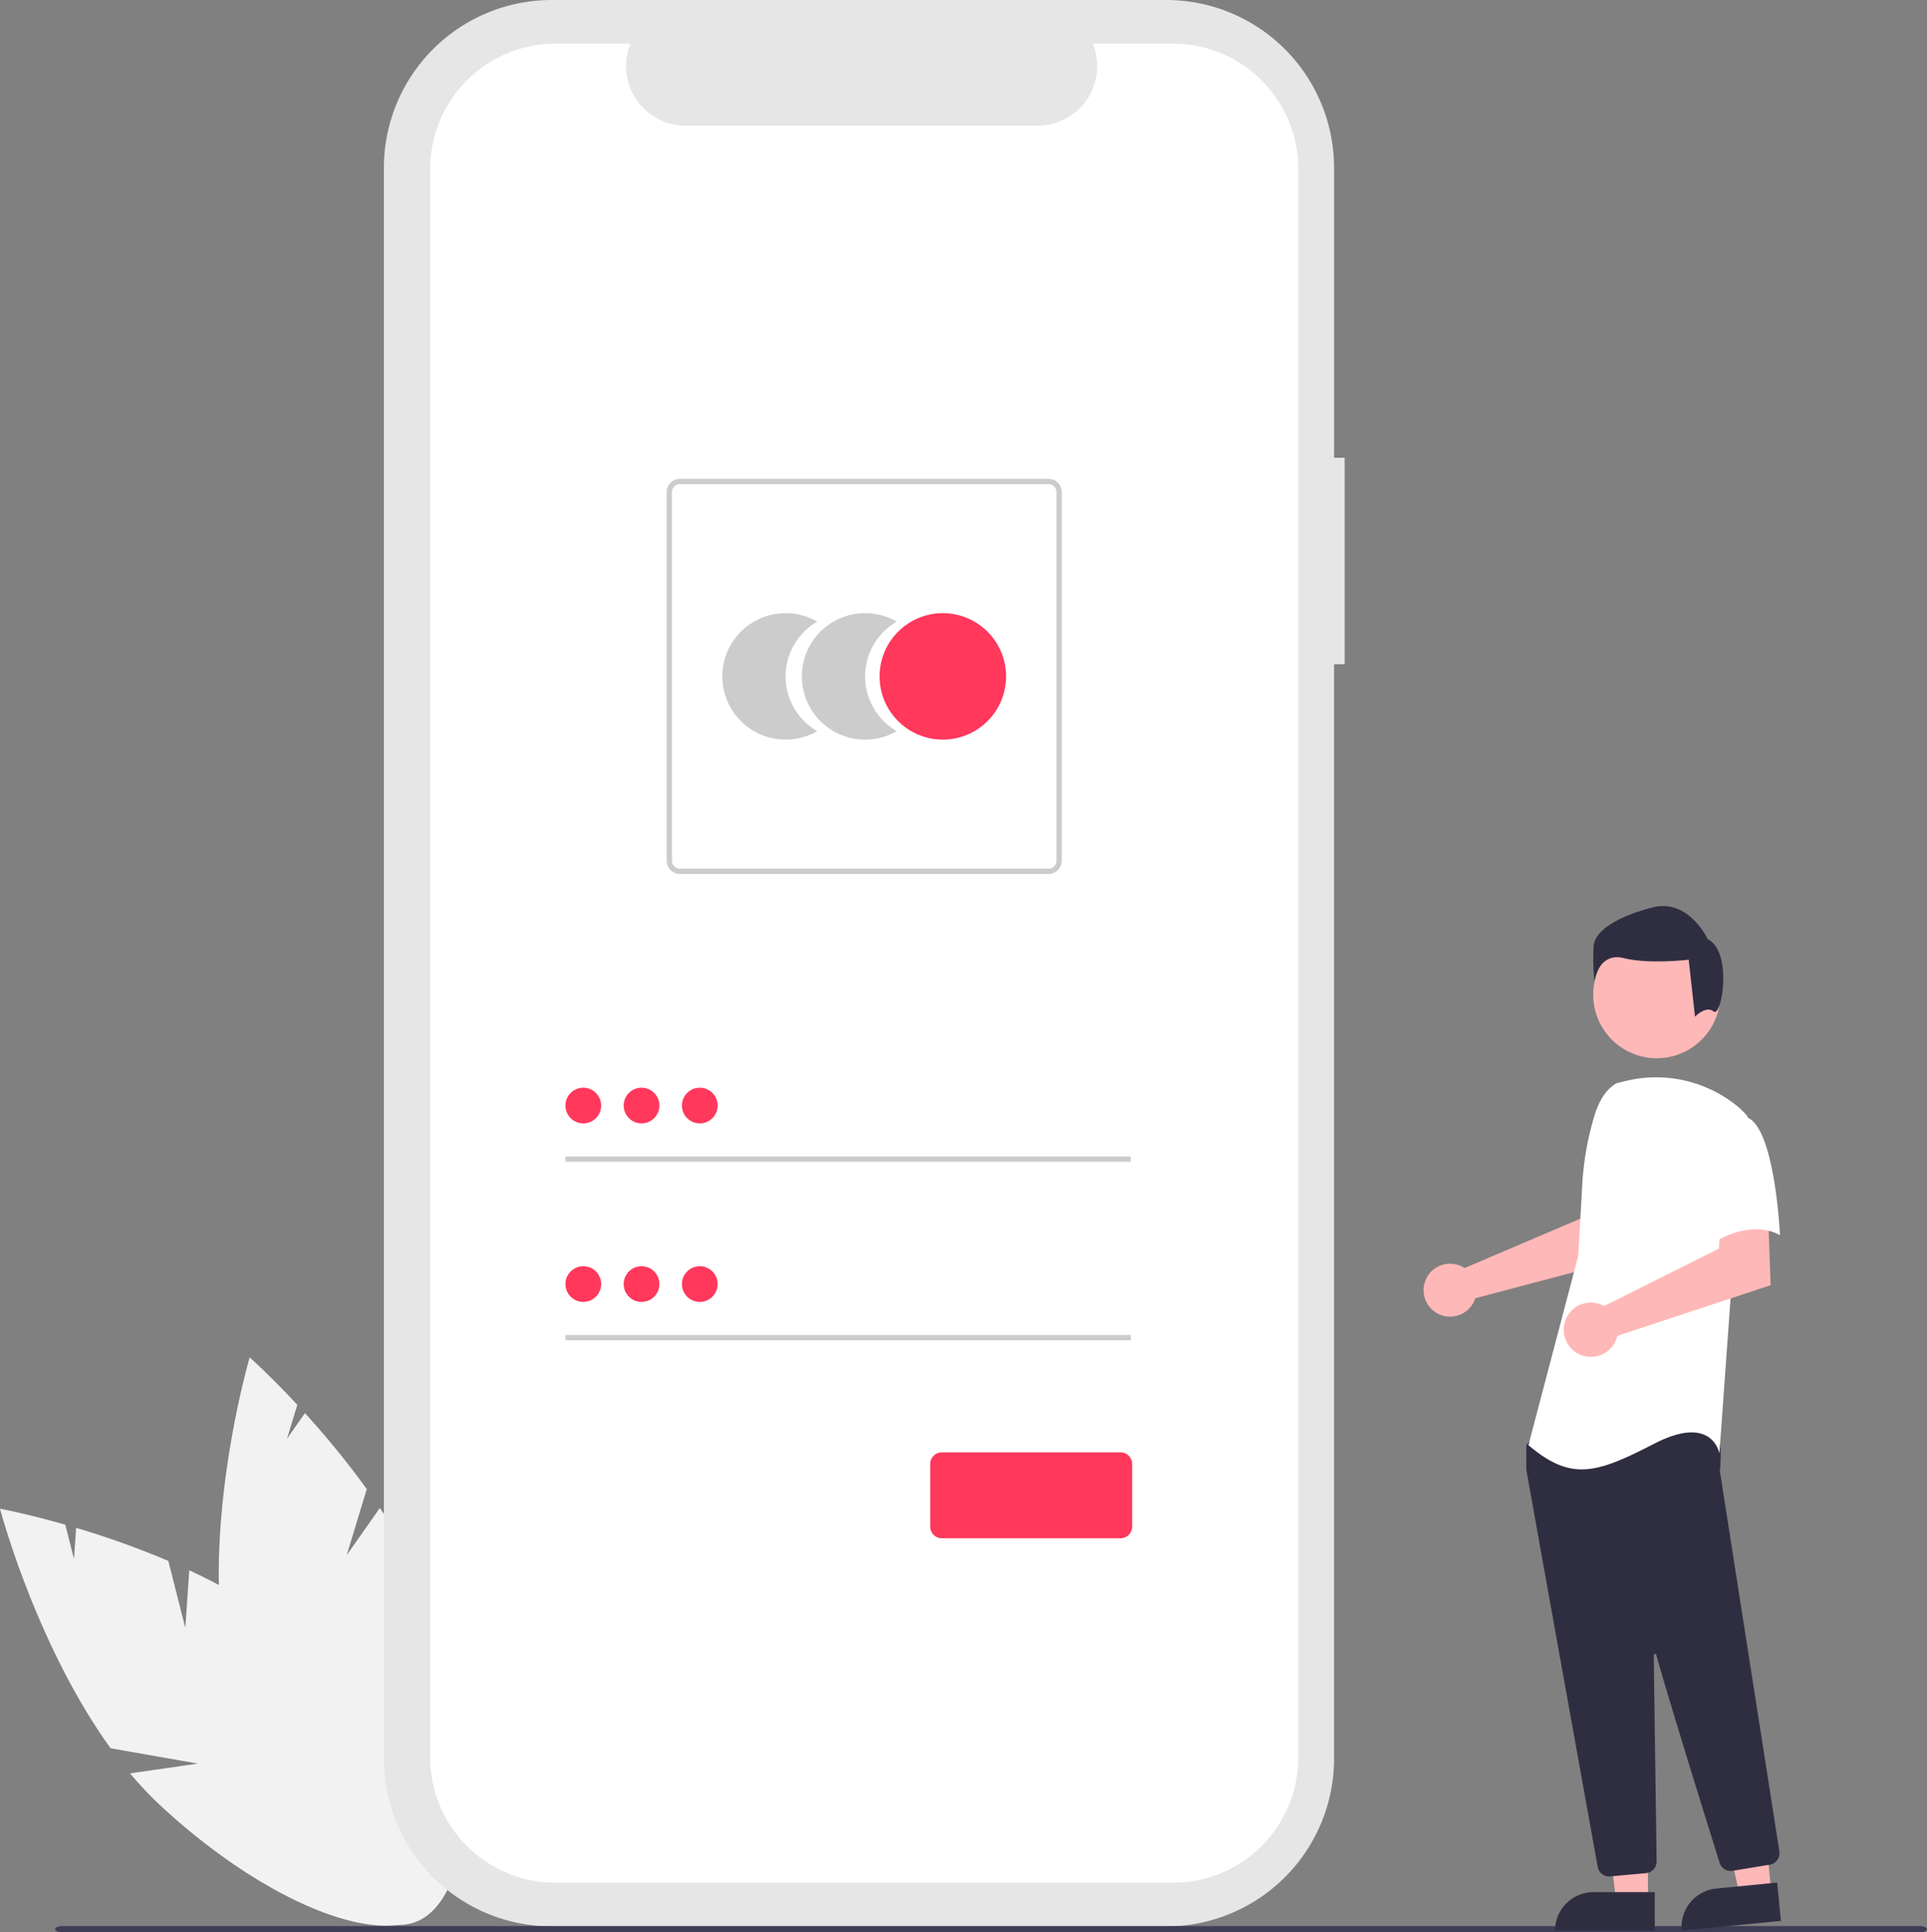 <svg id='a87032b8-5b37-4b7e-a4d9-4dbfbe394641' data-name='Layer 1'
    xmlns='http://www.w3.org/2000/svg' width='100%' height='100%' viewBox='0 0 744.848 747.077'>
    <rect x="0" y="0" width="744.848" height="747.077" fill="#808080" stroke="none"/>
    <path id='fa3b9e12-7275-481e-bee9-64fd9595a50d' data-name='Path 1' d='M299.205,705.809l-6.56-25.872a335.967,335.967,0,0,0-35.643-12.788l-.828,12.024-3.358-13.247c-15.021-4.294-25.24-6.183-25.24-6.183s13.8,52.489,42.754,92.617l33.734,5.926-26.207,3.779a135.926,135.926,0,0,0,11.719,12.422c42.115,39.092,89.024,57.028,104.773,40.06s-5.625-62.412-47.74-101.5c-13.056-12.119-29.457-21.844-45.875-29.5Z' transform='translate(-227.576 -76.461)' fill='#f2f2f2' />
    <path id='bde08021-c30f-4979-a9d8-cb90b72b5ca2' data-name='Path 2' d='M361.591,677.706l7.758-25.538a335.94,335.94,0,0,0-23.9-29.371l-6.924,9.865,3.972-13.076c-10.641-11.436-18.412-18.335-18.412-18.335s-15.315,52.067-11.275,101.384l25.815,22.51-24.392-10.312a135.919,135.919,0,0,0,3.614,16.694c15.846,55.234,46.731,94.835,68.983,88.451s27.446-56.335,11.6-111.569c-4.912-17.123-13.926-33.926-24.023-48.965Z' transform='translate(-227.576 -76.461)' fill='#f2f2f2' />
    <path id='b3ac2088-de9b-4f7f-bc99-0ed9705c1a9d' data-name='Path 22' d='M747.327,253.445h-4.092v-112.1a64.883,64.883,0,0,0-64.883-64.883H440.845a64.883,64.883,0,0,0-64.883,64.883v615a64.883,64.883,0,0,0,64.883,64.883H678.352a64.883,64.883,0,0,0,64.882-64.883v-423.105h4.092Z' transform='translate(-227.576 -76.461)' fill='#e6e6e6' />
    <path id='b2715b96-3117-487c-acc0-20904544b5b7' data-name='Path 23' d='M680.97,93.335h-31a23.02,23.02,0,0,1-21.316,31.714H492.589a23.02,23.02,0,0,1-21.314-31.714H442.319a48.454,48.454,0,0,0-48.454,48.454v614.107a48.454,48.454,0,0,0,48.454,48.454H680.97a48.454,48.454,0,0,0,48.454-48.454h0V141.788a48.454,48.454,0,0,0-48.454-48.453Z' transform='translate(-227.576 -76.461)' fill='#fff' />
    <path id='b06d66ec-6c84-45dd-8c27-1263a6253192' data-name='Path 6' d='M531.234,337.965a24.437,24.437,0,0,1,12.23-21.174,24.45,24.45,0,1,0,0,42.345A24.434,24.434,0,0,1,531.234,337.965Z' transform='translate(-227.576 -76.461)' fill='#ccc' />
    <path id='e73810fe-4cf4-40cc-8c7c-ca544ce30bd4' data-name='Path 7' d='M561.971,337.965a24.436,24.436,0,0,1,12.23-21.174,24.45,24.45,0,1,0,0,42.345A24.434,24.434,0,0,1,561.971,337.965Z' transform='translate(-227.576 -76.461)' fill='#ccc' />
    <circle id='a4813fcf-056e-4514-bb8b-e6506f49341f' data-name='Ellipse 1' cx='364.434' cy='261.502' r='24.45' fill= '#ff385c' />
    <path id='bbe451c3-febc-41ba-8083-4c8307a2e73e' data-name='Path 8' d='M632.872,414.33h-142.5a5.123,5.123,0,0,1-5.117-5.117v-142.5a5.123,5.123,0,0,1,5.117-5.117h142.5a5.123,5.123,0,0,1,5.117,5.117v142.5A5.123,5.123,0,0,1,632.872,414.33Zm-142.5-150.686a3.073,3.073,0,0,0-3.07,3.07v142.5a3.073,3.073,0,0,0,3.07,3.07h142.5a3.073,3.073,0,0,0,3.07-3.07v-142.5a3.073,3.073,0,0,0-3.07-3.07Z' transform='translate(-227.576 -76.461)' fill='#ccc' />
    <rect id='bb28937d-932f-4fdf-befe-f406e51091fe' data-name='Rectangle 1' x='218.562' y='447.102' width='218.552' height='2.047' fill='#ccc' />
    <circle id='fcef55fc-4968-45b2-93bb-1a1080c85fc7' data-name='Ellipse 2' cx='225.464' cy='427.42' r='6.902' fill= '#ff385c' />
    <rect id='ff33d889-4c74-4b91-85ef-b4882cc8fe76' data-name='Rectangle 2' x='218.562' y='516.118' width='218.552' height='2.047' fill='#ccc' />
    <circle id='e8fa0310-b872-4adf-aedd-0c6eda09f3b8' data-name='Ellipse 3' cx='225.464' cy='496.437' r='6.902' fill= '#ff385c' />
    <path d='M660.69,671.172H591.622a4.505,4.505,0,0,1-4.5-4.5v-24.208a4.505,4.505,0,0,1,4.5-4.5h69.068a4.505,4.505,0,0,1,4.5,4.5v24.208A4.505,4.505,0,0,1,660.69,671.172Z' transform='translate(-227.576 -76.461)' fill= '#ff385c' />
    <circle id='e12ee00d-aa4a-4413-a013-11d20b7f97f7' data-name='Ellipse 7' cx='247.978' cy='427.42' r='6.902' fill= '#ff385c' />
    <circle id='f58f497e-6949-45c8-be5f-eee2aa0f6586' data-name='Ellipse 8' cx='270.492' cy='427.42' r='6.902' fill= '#ff385c' />
    <circle id='b4d4939a-c6e6-4f4d-ba6c-e8b05485017d' data-name='Ellipse 9' cx='247.978' cy='496.437' r='6.902' fill= '#ff385c' />
    <circle id='aff120b1-519b-4e96-ac87-836aa55663de' data-name='Ellipse 10' cx='270.492' cy='496.437' r='6.902' fill= '#ff385c' />
    <path id='f1094013-1297-477a-ac57-08eac07c4bd5' data-name='Path 88' d='M969.642,823.539H251.656c-1.537,0-2.782-.546-2.782-1.218s1.245-1.219,2.782-1.219H969.642c1.536,0,2.782.546,2.782,1.219S971.178,823.539,969.642,823.539Z' transform='translate(-227.576 -76.461)' fill='#3f3d56' />
    <path d='M792.253,565.923a10.094,10.094,0,0,1,1.411.787l44.852-19.143,1.601-11.815,17.922-.11-1.059,27.098-59.2,15.656a10.608,10.608,0,0,1-.447,1.208,10.235,10.235,0,1,1-5.079-13.682Z' transform='translate(-227.576 -76.461)' fill='#ffb8b8' />
    <polygon points='636.98 735.021 624.72 735.021 618.888 687.733 636.982 687.734 636.98 735.021' fill='#ffb8b8' />
    <path d='M615.963,731.518h23.644a0,0,0,0,1,0,0v14.887a0,0,0,0,1,0,0H601.076a0,0,0,0,1,0,0v0A14.887,14.887,0,0,1,615.963,731.518Z' fill='#2f2e41' />
    <polygon points='684.66 731.557 672.459 732.759 662.018 686.271 680.025 684.497 684.66 731.557' fill='#ffb8b8' />
    <path d='M891.686,806.128h23.644a0,0,0,0,1,0,0v14.887a0,0,0,0,1,0,0H876.799a0,0,0,0,1,0,0v0A14.887,14.887,0,0,1,891.686,806.128Z' transform='translate(-303.009 15.291) rotate(-5.625)' fill='#2f2e41' />
    <circle cx='640.393' cy='384.574' r='24.561' fill='#ffb8b8' />
    <path d='M849.556,801.919a4.471,4.471,0,0,1-4.415-3.697c-6.346-35.226-27.088-150.405-27.584-153.596a1.427,1.427,0,0,1-.016-.222v-8.588a1.489,1.489,0,0,1,.279-.872l2.74-3.838a1.478,1.478,0,0,1,1.144-.625c15.622-.732,66.784-2.879,69.256.209h0c2.482,3.104,1.605,12.507,1.404,14.36l.01.193,22.985,146.995a4.512,4.512,0,0,1-3.715,5.135l-14.356,2.365a4.521,4.521,0,0,1-5.025-3.093c-4.44-14.188-19.329-61.918-24.489-80.387a.499.499,0,0,0-.98.139c.258,17.605.881,62.523,1.096,78.037l.023,1.671a4.518,4.518,0,0,1-4.093,4.536l-13.844,1.258C849.836,801.914,849.695,801.919,849.556,801.919Z' transform='translate(-227.576 -76.461)' fill='#2f2e41' />
    <path id='ae7af94f-88d7-4204-9f07-e3651de85c05' data-name='Path 99' d='M852.381,495.254c-4.286,2.548-6.851,7.23-8.323,11.995a113.681,113.681,0,0,0-4.884,27.159l-1.556,27.6-19.255,73.17c16.689,14.121,26.315,10.912,48.78-.639s25.032,3.851,25.032,3.851l4.492-62.258,6.418-68.032a30.164,30.164,0,0,0-4.861-4.674,49.658,49.658,0,0,0-42.442-8.995Z' transform='translate(-227.576 -76.461)' fill='#ffffff' />
    <path d='M846.127,580.7a10.526,10.526,0,0,1,1.501.704l44.348-22.197.736-12.026,18.294-1.261.98,27.413L852.72,592.932a10.496,10.496,0,1,1-6.593-12.232Z' transform='translate(-227.576 -76.461)' fill='#ffb8b8' />
    <path id='a6768b0e-63d0-4b31-8462-9b2e0b00f0fd' data-name='Path 101' d='M902.766,508.412c10.912,3.851,12.834,45.574,12.834,45.574-12.837-7.06-28.241,4.493-28.241,4.493s-3.209-10.912-7.06-25.032a24.53,24.53,0,0,1,5.134-23.106S891.854,504.558,902.766,508.412Z' transform='translate(-227.576 -76.461)' fill='#ffffff' />
    <path id='bfd7963f-0cf8-4885-9d3a-2c00bccda2e3' data-name='Path 102' d='M889.991,467.531c-3.06-2.448-7.235,2.002-7.235,2.002l-2.448-22.033s-15.301,1.833-25.093-.612-11.323,8.875-11.323,8.875a78.58,78.58,0,0,1-.306-13.771c.612-5.508,8.568-11.017,22.645-14.689S887.652,439.543,887.652,439.543C897.445,444.439,893.051,469.979,889.991,467.531Z' transform='translate(-227.576 -76.461)' fill='#2f2e41' />
</svg>